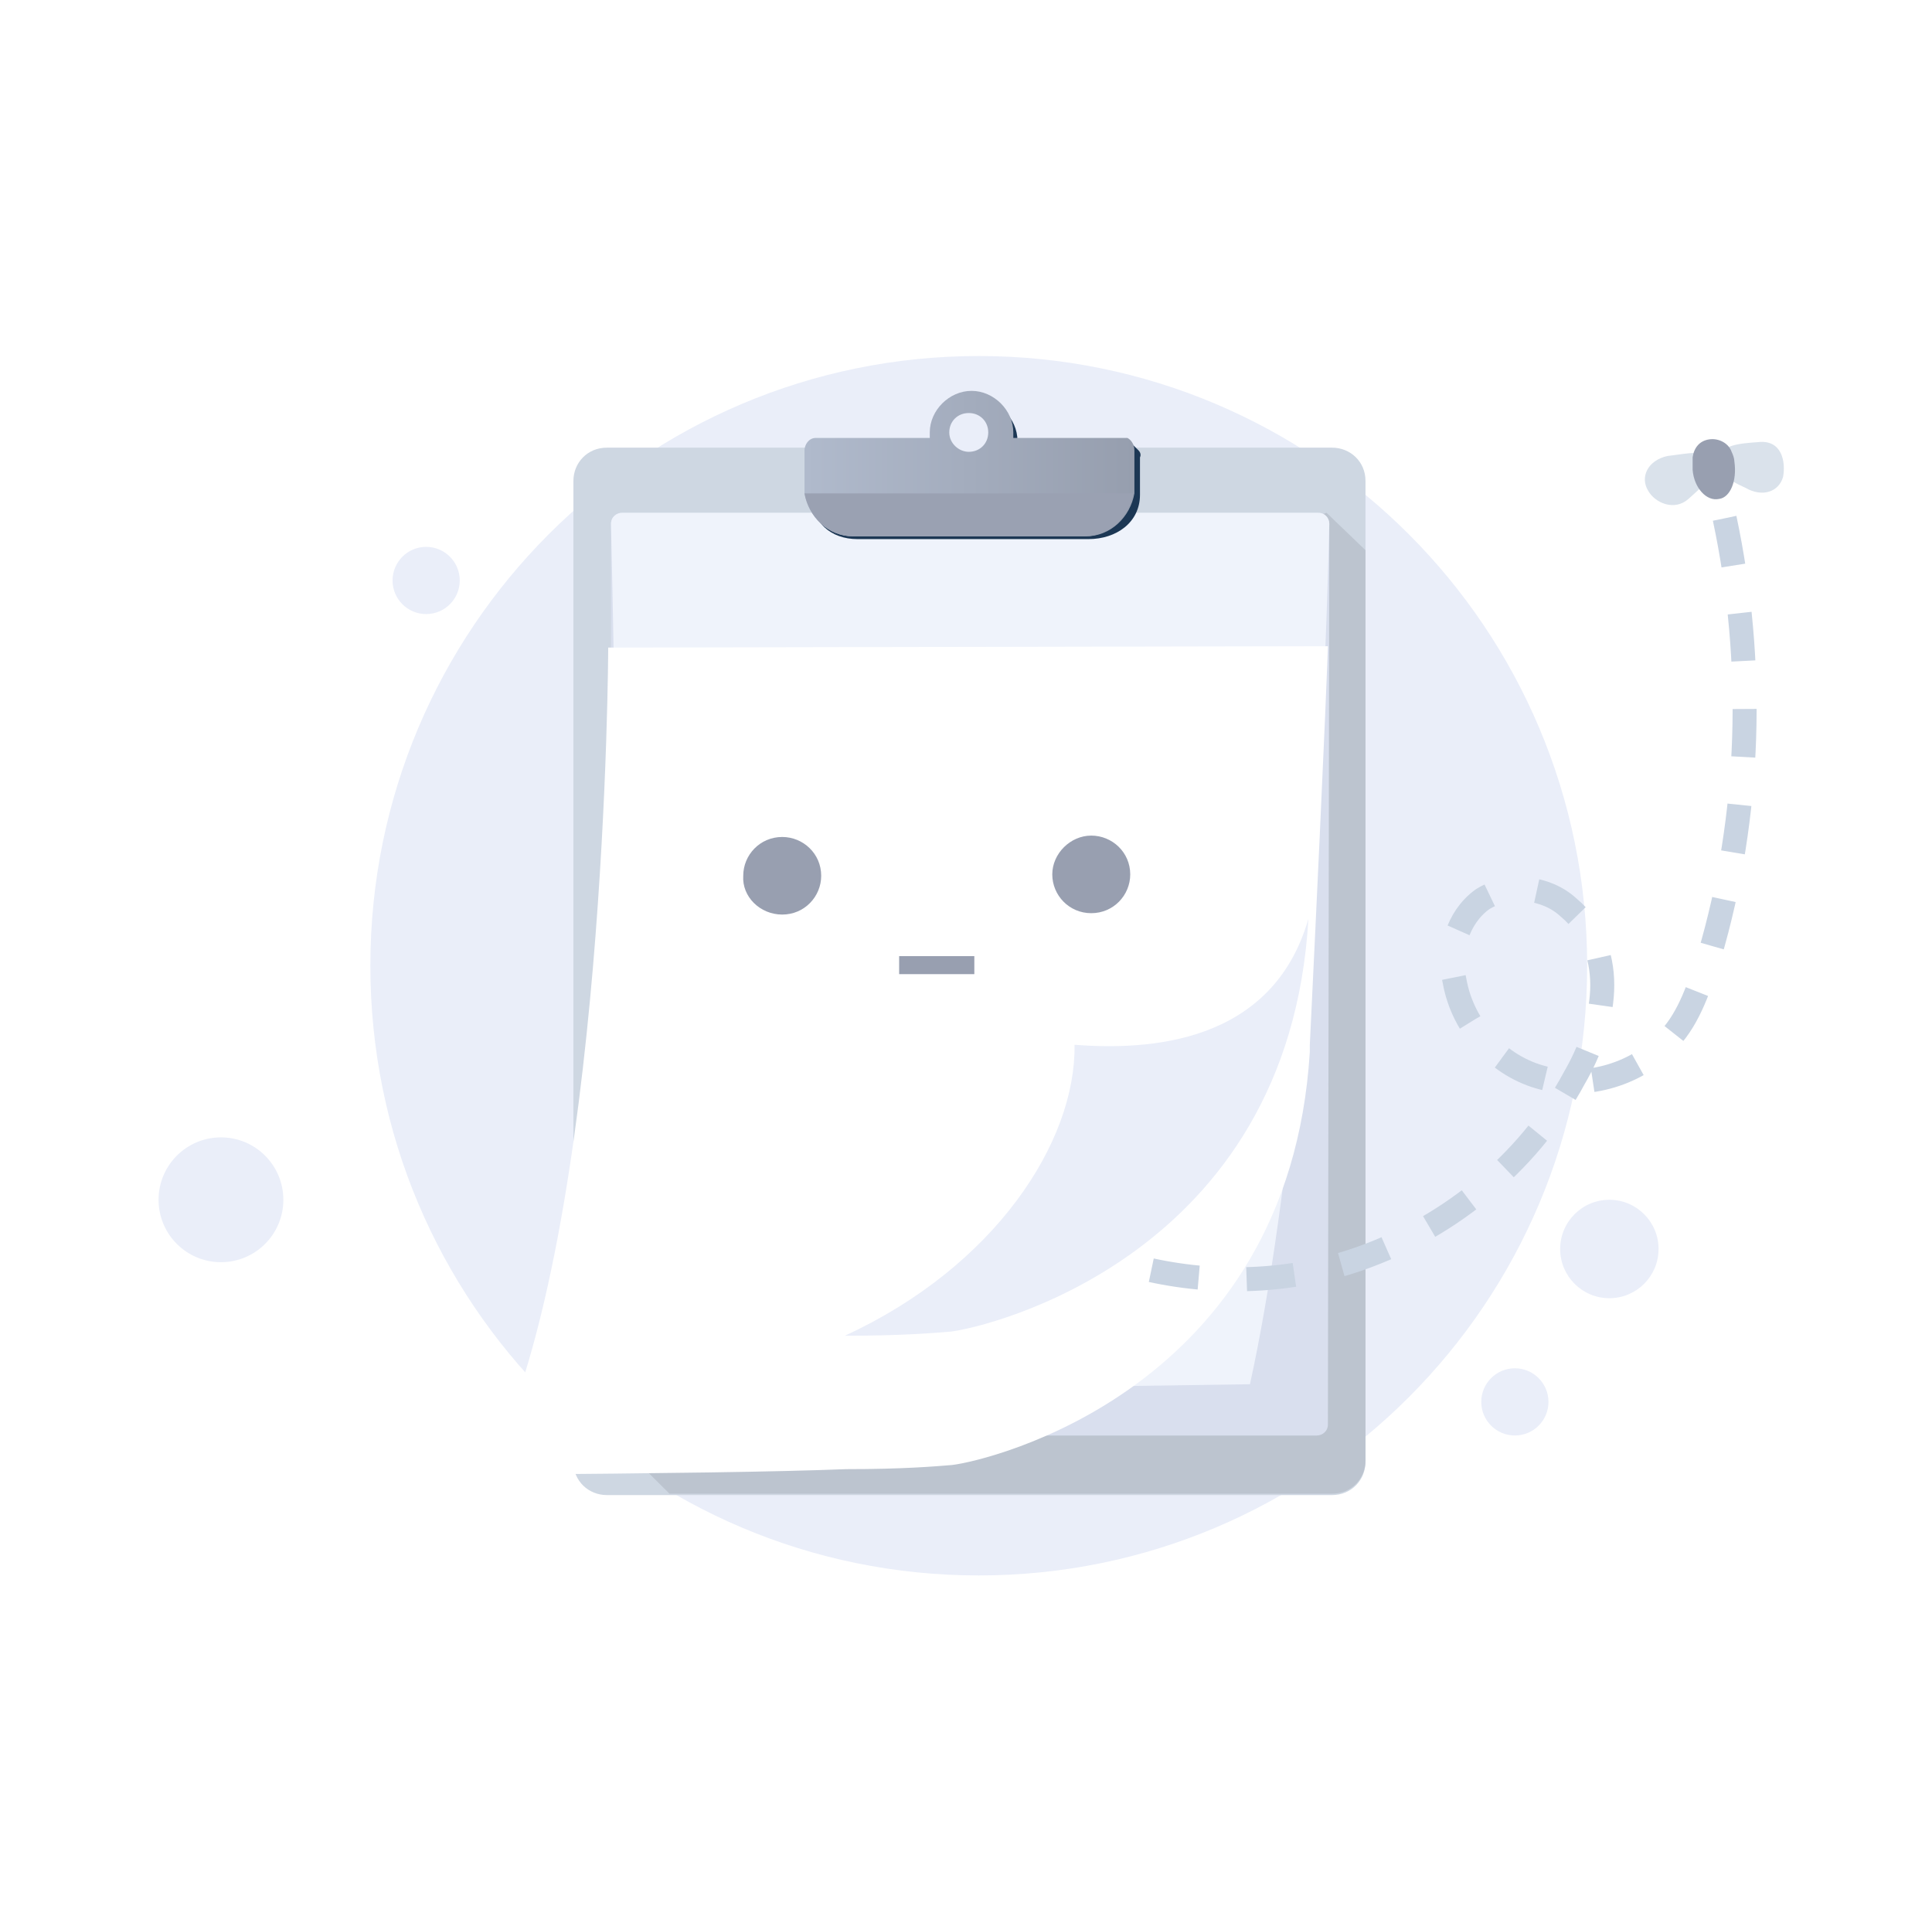 <svg width="161" height="160" viewBox="0 0 161 160" fill="none" xmlns="http://www.w3.org/2000/svg">
<path d="M134.113 108.163C136.377 108.163 138.213 106.327 138.213 104.063C138.213 101.799 136.377 99.963 134.113 99.963C131.849 99.963 130.013 101.799 130.013 104.063C130.013 106.327 131.849 108.163 134.113 108.163Z" fill="#EAEEF9"/>
<path d="M126.239 119.602C127.786 119.602 129.039 118.349 129.039 116.802C129.039 115.256 127.786 114.002 126.239 114.002C124.693 114.002 123.439 115.256 123.439 116.802C123.439 118.349 124.693 119.602 126.239 119.602Z" fill="#EAEEF9"/>
<path d="M35.513 51.163C37.059 51.163 38.313 49.909 38.313 48.363C38.313 46.817 37.059 45.563 35.513 45.563C33.967 45.563 32.713 46.817 32.713 48.363C32.713 49.909 33.967 51.163 35.513 51.163Z" fill="#EAEEF9"/>
<path d="M18.413 105.163C21.285 105.163 23.613 102.835 23.613 99.963C23.613 97.091 21.285 94.763 18.413 94.763C15.541 94.763 13.213 97.091 13.213 99.963C13.213 102.835 15.541 105.163 18.413 105.163Z" fill="#EAEEF9"/>
<path d="M81.563 131.263C109.563 131.263 132.263 108.563 132.263 80.463C132.263 52.363 109.563 29.663 81.563 29.663C53.563 29.663 30.863 52.363 30.863 80.463C30.863 108.563 53.563 131.263 81.563 131.263Z" fill="#EAEEF9"/>
<path d="M111.007 37.298C112.515 37.298 113.791 38.453 113.791 40.069V121.795C113.791 123.296 112.631 124.566 111.007 124.566H50.569C49.06 124.566 47.784 123.411 47.784 121.795V40.069C47.784 38.568 48.944 37.298 50.569 37.298H111.007Z" fill="#CED7E2"/>
<path d="M113.791 45.84V121.68C113.791 123.181 112.631 124.45 111.007 124.45H55.789L50.916 119.602L105.787 44.455L110.543 42.724L113.791 45.84Z" fill="#BCC4CF"/>
<path d="M110.775 43.647C110.775 43.186 110.427 42.724 109.847 42.724H51.844C51.38 42.724 50.916 43.07 50.916 43.647V118.679C50.916 119.14 51.264 119.602 51.844 119.602H109.731C110.195 119.602 110.659 119.256 110.659 118.679L110.775 43.647Z" fill="#D9DFEE"/>
<path d="M110.775 43.647C110.775 43.186 110.427 42.724 109.847 42.724H51.845C51.38 42.724 50.916 43.07 50.916 43.647C51.612 73.544 51.845 107.366 48.596 116.139L104.162 115.331C107.527 100.094 110.079 72.736 110.775 43.647Z" fill="#EFF3FB"/>
<g filter="url(#filter0_d_1212_52270)">
<path d="M110.658 42.839C110.658 42.839 110.542 47.341 109.15 76.084C109.15 76.315 109.15 76.43 109.15 76.661C107.41 104.827 82.353 110.714 79.337 111.06C77.945 111.176 75.277 111.406 70.521 111.406C64.605 111.637 55.556 111.753 41.404 111.868C40.94 111.868 40.592 111.406 40.824 110.945C50.568 91.436 50.684 42.955 50.684 42.955L110.658 42.839Z" fill="white"/>
</g>
<path d="M109.035 76.546C107.411 104.711 82.238 110.598 79.222 110.945C77.829 111.06 75.161 111.291 70.405 111.291C82.934 105.519 89.662 95.13 89.546 87.05C95.578 87.512 106.019 87.05 109.035 76.546Z" fill="#EAEEF9"/>
<path d="M94.882 37.529C94.882 37.414 94.882 37.414 94.882 37.529L94.302 36.952C94.302 36.952 93.954 37.068 93.838 37.298H84.79C84.79 37.068 84.79 36.952 84.79 36.721C84.79 34.874 83.166 33.258 81.31 33.258C79.454 33.258 77.829 34.874 77.829 36.721C77.829 36.952 77.829 37.068 77.945 37.183H68.549C68.085 37.183 67.621 37.529 67.621 38.222V41.223C67.621 43.532 69.245 44.917 71.449 44.917H90.706C93.026 44.917 94.998 43.532 94.998 41.223V38.106C95.114 37.876 94.998 37.645 94.882 37.529Z" fill="#1C3754"/>
<path d="M94.534 37.529V40.531C94.534 40.761 94.534 40.877 94.534 41.108C94.186 43.07 92.562 44.686 90.474 44.686H71.101C69.013 44.686 67.389 43.07 67.041 41.108C67.041 40.877 67.041 40.761 67.041 40.531V37.529C67.041 37.068 67.389 36.49 67.969 36.49H77.481C77.481 36.26 77.481 36.144 77.481 36.029C77.481 34.182 79.106 32.566 80.962 32.566C82.818 32.566 84.442 34.182 84.442 36.029C84.442 36.26 84.442 36.375 84.442 36.49H93.954C94.186 36.606 94.534 36.952 94.534 37.529Z" fill="url(#paint0_linear_1212_52270)"/>
<path d="M80.73 37.645C81.658 37.645 82.354 36.952 82.354 36.029C82.354 35.105 81.658 34.413 80.73 34.413C79.802 34.413 79.106 35.105 79.106 36.029C79.106 36.952 79.918 37.645 80.73 37.645Z" fill="#EAEEF9"/>
<path d="M94.418 41.108C94.07 43.07 92.446 44.686 90.358 44.686H71.101C69.013 44.686 67.389 43.07 67.041 41.108H94.418Z" fill="#9AA1B2"/>
<path d="M65.185 76.199C67.041 76.199 68.433 74.699 68.433 72.967C68.433 71.12 66.925 69.735 65.185 69.735C63.329 69.735 61.937 71.236 61.937 72.967C61.821 74.699 63.329 76.199 65.185 76.199Z" fill="#989FB0"/>
<path d="M90.938 76.084C92.794 76.084 94.186 74.583 94.186 72.852C94.186 71.005 92.678 69.62 90.938 69.62C89.198 69.62 87.69 71.12 87.69 72.852C87.69 74.583 89.082 76.084 90.938 76.084Z" fill="#989FB0"/>
<path d="M81.194 79.662H74.929V81.163H81.194V79.662Z" fill="#989FB0"/>
<path d="M143.72 43.186C146.272 55.191 145.924 67.888 142.444 79.662C141.632 82.086 140.82 84.741 139.08 86.588C136.644 89.474 132.235 90.744 128.639 89.82C124.927 88.897 121.911 85.665 121.215 81.74C120.635 79.316 121.447 76.43 123.535 74.93C125.739 73.544 128.871 73.891 130.727 75.622C132.815 77.354 133.627 80.009 133.511 82.548C133.395 85.088 132.467 87.627 131.191 89.82C127.363 96.977 120.403 102.633 112.399 105.173C106.482 107.02 100.102 107.02 94.186 105.404" stroke="#C9D4E2" stroke-width="2" stroke-miterlimit="10" stroke-dasharray="4 4"/>
<path d="M148.592 39.723C148.244 40.992 146.852 41.454 145.46 40.646C143.952 39.953 142.908 39.376 143.14 38.222C143.488 37.068 144.88 36.952 146.504 36.837C148.476 36.606 148.824 38.453 148.592 39.723Z" fill="#DAE2EB"/>
<path d="M137.34 40.877C137.92 41.916 139.544 42.608 140.704 41.569C141.98 40.415 143.024 39.607 142.444 38.453C141.864 37.414 140.936 37.76 138.964 37.991C137.34 38.337 136.644 39.723 137.34 40.877Z" fill="#DAE2EB"/>
<path d="M142.444 36.606C143.256 36.49 144.068 36.952 144.3 37.645C144.416 37.876 144.532 38.222 144.532 38.453C144.764 40.069 144.184 41.454 143.256 41.569C142.212 41.8 141.168 40.646 141.052 39.145C141.052 38.684 141.052 38.453 141.052 38.106C141.168 37.298 141.632 36.721 142.444 36.606C142.56 36.606 142.444 36.606 142.444 36.606Z" fill="#989FB0"/>
<defs>
<filter id="filter0_d_1212_52270" x="18.75" y="31.839" width="113.908" height="113.029" filterUnits="userSpaceOnUse" color-interpolation-filters="sRGB">
<feFlood flood-opacity="0" result="BackgroundImageFix"/>
<feColorMatrix in="SourceAlpha" type="matrix" values="0 0 0 0 0 0 0 0 0 0 0 0 0 0 0 0 0 0 127 0" result="hardAlpha"/>
<feOffset dy="11"/>
<feGaussianBlur stdDeviation="11"/>
<feColorMatrix type="matrix" values="0 0 0 0 0.398 0 0 0 0 0.477 0 0 0 0 0.575 0 0 0 0.27 0"/>
<feBlend mode="normal" in2="BackgroundImageFix" result="effect1_dropShadow_1212_52270"/>
<feBlend mode="normal" in="SourceGraphic" in2="effect1_dropShadow_1212_52270" result="shape"/>
</filter>
<linearGradient id="paint0_linear_1212_52270" x1="67.074" y1="38.627" x2="94.561" y2="38.627" gradientUnits="userSpaceOnUse">
<stop stop-color="#B0BACC"/>
<stop offset="1" stop-color="#969EAE"/>
</linearGradient>
</defs>
</svg>
